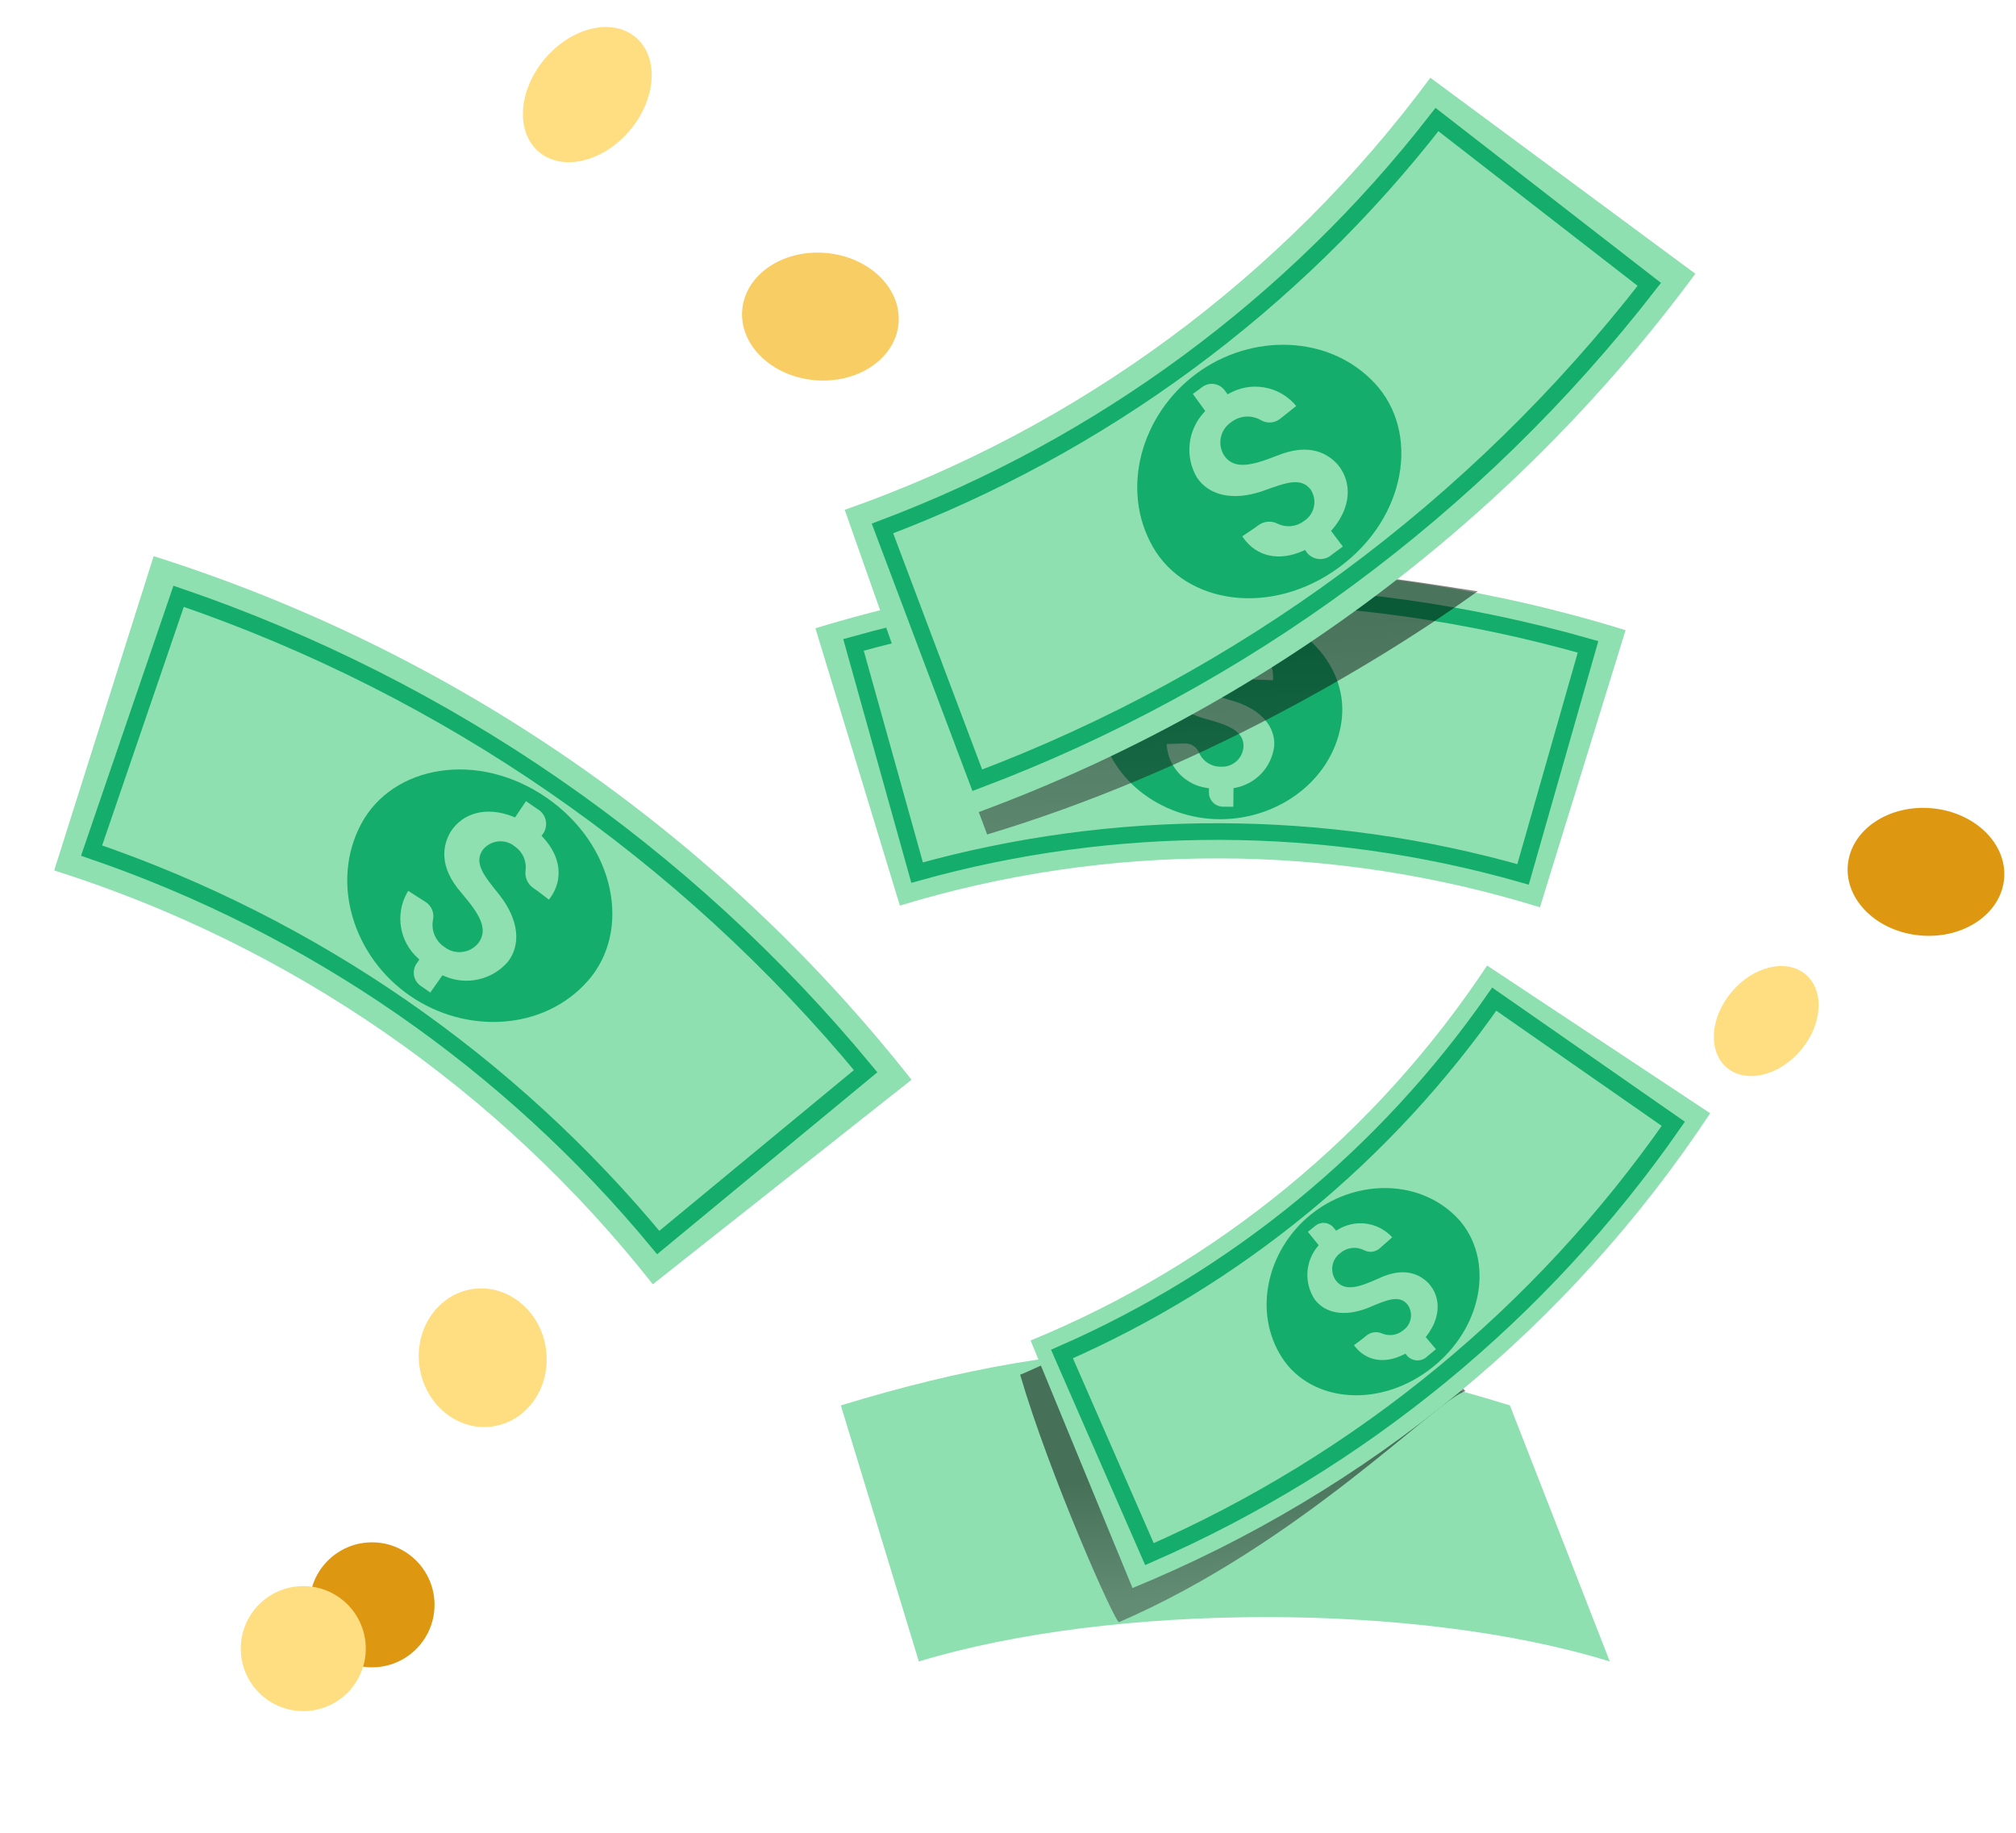 <svg width="220" height="200" viewBox="0 0 220 200" fill="none" xmlns="http://www.w3.org/2000/svg">
<g clip-path="url(#clip0_791_166498)">
<path d="M168.05 99.011C145.311 91.954 120.977 91.888 98.2 98.823L88.983 68.558C117.809 59.767 148.611 59.84 177.394 68.77L168.05 99.011Z" fill="#8EE0B1"/>
<path d="M146.416 78.54C145.653 84.878 139.73 89.399 133.159 89.395C126.589 89.391 120.68 84.813 119.957 78.466C119.234 72.119 125.153 66.271 133.215 66.303C141.278 66.336 147.179 72.215 146.416 78.54Z" fill="#14AD6B"/>
<path d="M166.206 95.416C144.605 89.251 121.719 89.183 100.081 95.22L93.14 70.374C119.367 63.046 147.11 63.12 173.297 70.586L166.206 95.416Z" stroke="#14AD6B" stroke-width="1.816" stroke-miterlimit="10"/>
<path d="M134.796 85.971L134.611 86.01L134.588 88.037C134.225 88.03 133.862 88.023 133.499 88.029C133.097 88.037 132.709 87.888 132.416 87.613C132.123 87.339 131.948 86.961 131.929 86.561L131.93 86.019L131.725 85.986C130.584 85.834 129.527 85.299 128.728 84.469C127.929 83.639 127.436 82.563 127.328 81.416L127.315 81.191C127.963 81.166 128.596 81.154 129.257 81.128C129.587 81.111 129.916 81.194 130.197 81.368C130.479 81.542 130.701 81.798 130.834 82.102C131.031 82.573 131.366 82.973 131.794 83.252C132.222 83.53 132.724 83.674 133.235 83.664C133.541 83.681 133.847 83.639 134.137 83.538C134.427 83.438 134.693 83.281 134.923 83.077C135.152 82.873 135.338 82.626 135.472 82.35C135.605 82.074 135.683 81.775 135.701 81.469C135.743 79.778 134.08 79.129 131.671 78.471C128.344 77.634 127.575 75.685 127.458 74.245C127.369 72.039 128.917 70.232 131.553 69.622L131.771 69.577L131.754 67.695L133.075 67.697C133.509 67.657 133.941 67.791 134.277 68.069C134.612 68.346 134.825 68.745 134.869 69.179C134.868 69.311 134.861 69.449 134.868 69.588L135.073 69.635C137.548 70.186 138.972 71.853 138.929 74.019L138.922 74.237C138.314 74.209 137.674 74.162 137.073 74.168C136.748 74.171 136.429 74.084 136.151 73.917C135.872 73.75 135.646 73.509 135.496 73.221C135.292 72.816 134.979 72.475 134.592 72.239C134.205 72.003 133.759 71.879 133.306 71.883C133.018 71.862 132.729 71.897 132.456 71.989C132.182 72.08 131.929 72.225 131.712 72.416C131.496 72.606 131.319 72.838 131.193 73.097C131.067 73.357 130.994 73.639 130.978 73.927C131.002 75.485 132.553 75.891 134.837 76.581C137.649 77.496 139.158 79.288 139.056 81.368C138.933 82.491 138.452 83.544 137.685 84.373C136.918 85.201 135.906 85.761 134.796 85.971Z" fill="#8EE0B1"/>
<path d="M175.674 181.309C154.677 174.792 121.303 174.905 100.271 181.309L91.759 153.362C118.377 145.244 138.192 145.117 164.771 153.362L175.674 181.309Z" fill="#8EE0B1"/>
<path d="M71.241 140.146C54.48 118.888 31.721 103.155 5.913 94.984L16.768 60.689C49.441 71.016 78.255 90.923 99.474 117.828L71.241 140.146Z" fill="#8EE0B1"/>
<path d="M64.155 107.032C59.358 112.479 50.896 112.9 44.742 108.665C38.588 104.43 36 96.334 39.41 89.921C42.82 83.508 52.133 81.841 59.667 87.064C67.2 92.287 68.943 101.596 64.155 107.032Z" fill="#14AD6B"/>
<path d="M71.83 135.59C55.559 115.901 34.159 101.098 9.996 92.819L19.494 65.068C48.788 75.093 74.736 93.029 94.466 116.891L71.83 135.59Z" stroke="#14AD6B" stroke-width="1.816" stroke-miterlimit="10"/>
<path d="M48.481 106.51L48.282 106.428L46.955 108.313C46.62 108.072 46.284 107.831 45.94 107.603C45.559 107.352 45.291 106.962 45.193 106.516C45.095 106.071 45.174 105.604 45.415 105.217L45.764 104.71L45.594 104.547C44.622 103.669 43.976 102.488 43.762 101.195C43.548 99.903 43.779 98.577 44.417 97.433L44.55 97.214C45.172 97.607 45.774 98.004 46.41 98.405C46.731 98.602 46.984 98.891 47.136 99.236C47.288 99.58 47.331 99.963 47.26 100.333C47.142 100.901 47.197 101.492 47.419 102.029C47.641 102.566 48.019 103.024 48.504 103.343C48.779 103.557 49.094 103.714 49.43 103.807C49.766 103.899 50.117 103.924 50.463 103.88C50.809 103.837 51.143 103.726 51.446 103.553C51.749 103.38 52.015 103.15 52.229 102.875C53.357 101.318 52.217 99.638 50.383 97.47C47.805 94.543 48.34 92.222 49.157 90.797C50.495 88.673 53.109 87.977 55.971 89.103L56.205 89.201L57.401 87.426L58.638 88.279C59.069 88.522 59.388 88.925 59.524 89.401C59.66 89.877 59.602 90.388 59.364 90.823C59.279 90.946 59.183 91.072 59.1 91.206L59.261 91.381C61.225 93.493 61.486 95.971 60.051 97.973L59.904 98.172C59.352 97.755 58.783 97.299 58.216 96.917C57.91 96.711 57.666 96.424 57.513 96.088C57.36 95.752 57.303 95.381 57.349 95.014C57.419 94.503 57.344 93.983 57.134 93.512C56.923 93.042 56.585 92.639 56.157 92.351C55.902 92.145 55.608 91.992 55.293 91.902C54.978 91.811 54.647 91.784 54.322 91.823C53.996 91.862 53.681 91.965 53.396 92.127C53.111 92.289 52.861 92.506 52.661 92.766C51.679 94.242 52.872 95.621 54.567 97.738C56.612 100.407 56.872 103.058 55.437 104.941C54.599 105.914 53.47 106.591 52.218 106.874C50.965 107.156 49.655 107.029 48.481 106.51Z" fill="#8EE0B1"/>
<g style="mix-blend-mode:multiply" opacity="0.6">
<path d="M107.724 91.059L106.374 87.459L103.674 64.509C123.251 57.171 160.573 64.629 161.274 64.509C150.024 72.609 130.224 84.309 107.724 91.059Z" fill="url(#paint0_linear_791_166498)" fill-opacity="0.8"/>
</g>
<ellipse cx="64.09" cy="10.324" rx="8.185" ry="6.065" transform="rotate(-49.77 64.09 10.324)" fill="#FFDE82"/>
<ellipse cx="192.744" cy="111.42" rx="6.661" ry="4.936" transform="rotate(-49.77 192.744 111.42)" fill="#FFDE82"/>
<ellipse cx="89.527" cy="34.547" rx="8.561" ry="6.969" transform="rotate(4.952 89.527 34.547)" fill="#F8CD63"/>
<ellipse cx="52.678" cy="148.159" rx="7.575" ry="6.969" transform="rotate(81.707 52.678 148.159)" fill="#FFDE82"/>
<ellipse cx="210.175" cy="95.14" rx="8.561" ry="6.969" transform="rotate(4.952 210.175 95.14)" fill="#DD9711"/>
<ellipse cx="40.598" cy="175.126" rx="6.821" ry="6.821" fill="#DD9711"/>
<ellipse cx="33.095" cy="179.901" rx="6.821" ry="6.821" fill="#FFDE82"/>
<g style="mix-blend-mode:multiply">
<path d="M122.124 177.008C121.707 177.188 114.474 160.808 111.324 150.008L111.365 149.996C112.499 149.638 121.51 144.778 131.574 144.158C143.308 143.436 156.255 147.703 159.924 151.808C157.091 152.493 141.924 168.458 122.124 177.008Z" fill="url(#paint1_linear_791_166498)" fill-opacity="0.5"/>
</g>
<path d="M92.182 55.634C117.727 46.673 139.991 30.246 156.09 8.483L185.01 29.873C164.646 57.43 136.47 78.232 104.139 89.579L92.182 55.634Z" fill="#8EE0B1"/>
<path d="M125.805 59.669C122.208 53.365 124.554 45.224 130.556 40.776C136.558 36.328 145.055 36.506 150.016 41.811C154.976 47.117 153.533 56.467 146.149 61.899C138.766 67.332 129.394 65.961 125.805 59.669Z" fill="#14AD6B"/>
<path d="M96.301 57.668C120.202 48.662 141.146 33.219 156.813 13.047L179.984 31.031C161.001 55.491 135.619 74.22 106.649 85.145L96.301 57.668Z" stroke="#14AD6B" stroke-width="1.816" stroke-miterlimit="10"/>
<path d="M131.382 45.012L131.524 44.851L130.171 42.984C130.508 42.744 130.844 42.505 131.172 42.253C131.533 41.974 131.989 41.847 132.442 41.899C132.895 41.951 133.311 42.178 133.6 42.531L133.966 43.026L134.175 42.918C135.321 42.282 136.648 42.055 137.939 42.272C139.231 42.488 140.411 43.137 141.286 44.111L141.45 44.308C140.877 44.769 140.306 45.21 139.72 45.681C139.43 45.921 139.074 46.067 138.699 46.099C138.324 46.131 137.948 46.047 137.621 45.86C137.121 45.564 136.544 45.425 135.965 45.46C135.385 45.496 134.83 45.705 134.37 46.06C134.079 46.252 133.828 46.498 133.631 46.786C133.435 47.074 133.298 47.398 133.227 47.74C133.156 48.081 133.152 48.433 133.217 48.775C133.282 49.118 133.414 49.444 133.605 49.736C134.712 51.308 136.671 50.775 139.316 49.743C142.921 48.253 144.944 49.512 146.026 50.747C147.601 52.701 147.412 55.4 145.419 57.742L145.251 57.932L146.541 59.639L145.334 60.532C144.964 60.861 144.48 61.032 143.985 61.006C143.49 60.98 143.025 60.76 142.692 60.394C142.603 60.273 142.515 60.142 142.415 60.02L142.197 60.116C139.563 61.289 137.134 60.732 135.706 58.725L135.564 58.521C136.138 58.135 136.754 57.744 137.299 57.332C137.593 57.109 137.944 56.971 138.311 56.936C138.679 56.9 139.049 56.966 139.381 57.128C139.841 57.36 140.357 57.458 140.871 57.412C141.385 57.365 141.875 57.176 142.286 56.865C142.564 56.69 142.804 56.462 142.992 56.193C143.179 55.924 143.312 55.62 143.381 55.3C143.45 54.979 143.454 54.648 143.394 54.325C143.333 54.003 143.208 53.696 143.027 53.422C141.95 52.016 140.259 52.697 137.706 53.614C134.518 54.682 131.926 54.069 130.61 52.1C129.962 50.992 129.687 49.705 129.826 48.429C129.965 47.152 130.51 45.955 131.382 45.012Z" fill="#8EE0B1"/>
<path d="M112.465 146.279C132.795 137.938 150.15 123.684 162.283 105.363L186.629 121.483C171.283 144.681 149.319 162.731 123.588 173.292L112.465 146.279Z" fill="#8EE0B1"/>
<path d="M139.891 148.133C136.709 143.174 138.268 136.476 142.946 132.617C147.623 128.758 154.52 128.544 158.764 132.636C163.009 136.727 162.234 144.368 156.477 149.083C150.72 153.798 143.065 153.082 139.891 148.133Z" fill="#14AD6B"/>
<path d="M115.89 147.754C134.885 139.446 151.212 126.045 163.062 109.032L182.603 122.634C168.246 143.262 148.46 159.515 125.436 169.592L115.89 147.754Z" stroke="#14AD6B" stroke-width="1.816" stroke-miterlimit="10"/>
<path d="M143.793 136.016L143.902 135.879L142.727 134.423C142.99 134.215 143.252 134.007 143.507 133.789C143.788 133.547 144.152 133.425 144.522 133.448C144.892 133.471 145.238 133.637 145.487 133.911L145.805 134.297L145.97 134.201C146.872 133.638 147.938 133.397 148.994 133.518C150.05 133.64 151.034 134.116 151.785 134.869L151.926 135.021C151.48 135.419 151.036 135.801 150.581 136.207C150.356 136.414 150.074 136.547 149.771 136.589C149.468 136.631 149.16 136.579 148.887 136.441C148.47 136.222 147.996 136.133 147.528 136.187C147.059 136.24 146.618 136.433 146.26 136.74C146.032 136.907 145.839 137.118 145.692 137.36C145.545 137.602 145.447 137.87 145.404 138.15C145.361 138.429 145.373 138.715 145.44 138.99C145.507 139.265 145.628 139.524 145.795 139.752C146.759 140.98 148.324 140.465 150.425 139.517C153.284 138.157 154.977 139.092 155.906 140.048C157.266 141.565 157.226 143.761 155.709 145.744L155.581 145.905L156.699 147.234L155.758 148.009C155.472 148.292 155.086 148.451 154.684 148.451C154.282 148.45 153.896 148.292 153.61 148.009C153.533 147.914 153.457 147.812 153.37 147.717L153.197 147.804C151.111 148.866 149.119 148.517 147.877 146.95L147.754 146.791C148.202 146.454 148.686 146.111 149.11 145.754C149.339 145.56 149.617 145.434 149.913 145.39C150.21 145.345 150.513 145.384 150.788 145.501C151.172 145.669 151.594 145.727 152.009 145.668C152.423 145.609 152.812 145.435 153.133 145.165C153.35 145.012 153.535 144.816 153.676 144.59C153.817 144.365 153.912 144.113 153.954 143.85C153.997 143.587 153.986 143.319 153.923 143.06C153.861 142.801 153.747 142.557 153.588 142.343C152.655 141.248 151.313 141.871 149.283 142.722C146.744 143.723 144.616 143.335 143.467 141.795C142.895 140.924 142.618 139.892 142.676 138.851C142.735 137.811 143.127 136.817 143.793 136.016Z" fill="#8EE0B1"/>
</g>
<defs>
<linearGradient id="paint0_linear_791_166498" x1="126.59" y1="69.019" x2="127.75" y2="92.39" gradientUnits="userSpaceOnUse">
<stop/>
<stop offset="1" stop-color="#292929"/>
</linearGradient>
<linearGradient id="paint1_linear_791_166498" x1="126.243" y1="160.726" x2="127.816" y2="174.28" gradientUnits="userSpaceOnUse">
<stop/>
<stop offset="1" stop-color="#383838"/>
</linearGradient>
<clipPath id="clip0_791_166498">
<rect width="220" height="200" fill="white"/>
</clipPath>
</defs>
</svg>
